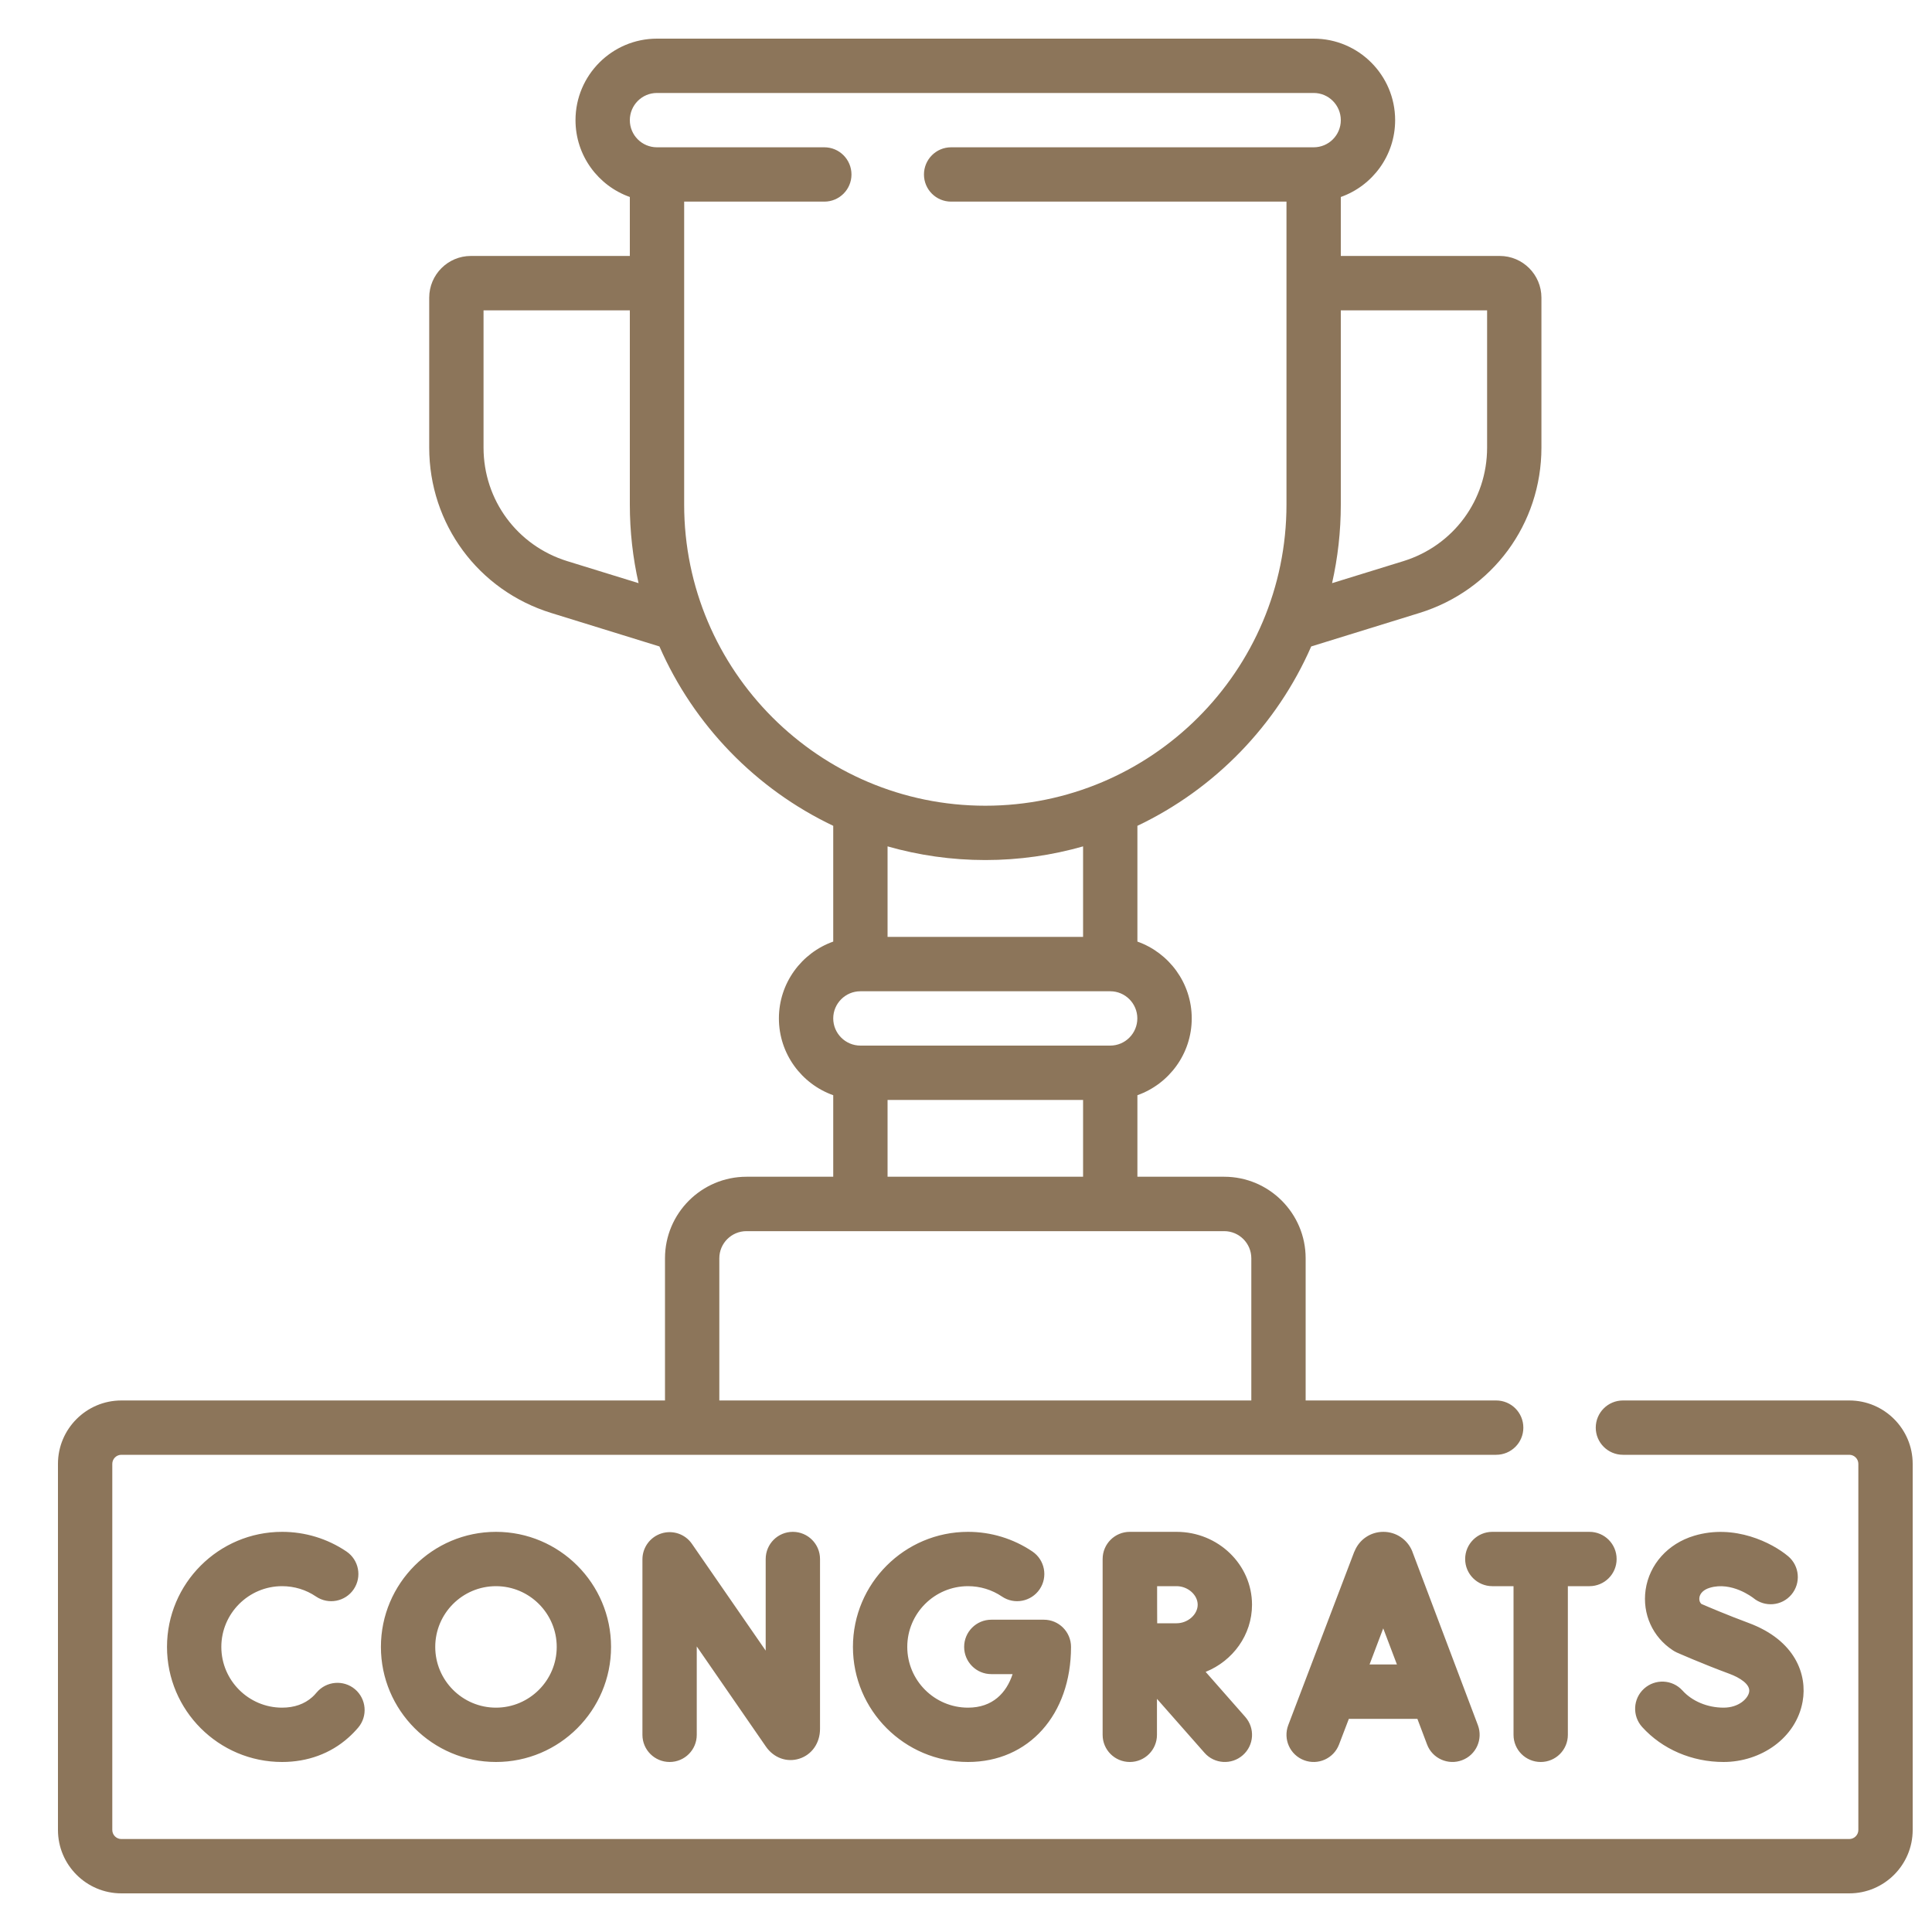 <svg width="25" height="25" viewBox="0 0 25 25" fill="none" xmlns="http://www.w3.org/2000/svg">
<path d="M3.65 20.525C3.808 20.525 3.96 20.571 4.089 20.659C4.25 20.768 4.469 20.725 4.577 20.565C4.686 20.404 4.644 20.185 4.483 20.076C4.237 19.91 3.949 19.822 3.65 19.822C2.829 19.822 2.161 20.49 2.161 21.311C2.161 22.132 2.829 22.8 3.65 22.8C3.98 22.8 4.277 22.691 4.508 22.485C4.553 22.445 4.596 22.401 4.636 22.354C4.761 22.205 4.741 21.983 4.593 21.858C4.444 21.733 4.222 21.753 4.097 21.901C4.08 21.923 4.06 21.942 4.041 21.96C3.939 22.051 3.807 22.097 3.65 22.097C3.217 22.097 2.864 21.744 2.864 21.311C2.864 20.878 3.217 20.525 3.65 20.525ZM22.303 22.097C22.095 22.097 21.896 22.014 21.771 21.875C21.64 21.731 21.418 21.721 21.274 21.851C21.13 21.981 21.119 22.204 21.25 22.348C21.51 22.635 21.894 22.8 22.303 22.8C22.785 22.8 23.242 22.492 23.326 22.017C23.388 21.673 23.235 21.225 22.622 20.999C22.355 20.9 22.104 20.793 22.016 20.755C21.989 20.729 21.987 20.697 21.99 20.673C21.998 20.616 22.047 20.569 22.124 20.546C22.408 20.46 22.678 20.671 22.688 20.678C22.837 20.801 23.057 20.782 23.181 20.634C23.306 20.485 23.287 20.263 23.139 20.138C22.933 19.965 22.445 19.715 21.921 19.873C21.582 19.975 21.342 20.243 21.294 20.573C21.25 20.885 21.385 21.184 21.647 21.355C21.662 21.365 21.678 21.374 21.695 21.382C21.709 21.388 22.024 21.528 22.379 21.659C22.514 21.709 22.652 21.796 22.634 21.894C22.62 21.976 22.504 22.097 22.303 22.097ZM19.937 22.8C20.131 22.8 20.288 22.643 20.288 22.449V20.525H20.567C20.762 20.525 20.919 20.368 20.919 20.174C20.919 19.979 20.762 19.822 20.567 19.822H19.311C19.117 19.822 18.959 19.979 18.959 20.174C18.959 20.368 19.117 20.525 19.311 20.525H19.585V22.449C19.585 22.643 19.742 22.8 19.937 22.8ZM18.274 20.072C18.211 19.92 18.065 19.822 17.901 19.822H17.9C17.736 19.822 17.59 19.92 17.528 20.073C17.527 20.075 17.526 20.078 17.524 20.08L16.67 22.323C16.601 22.505 16.692 22.708 16.874 22.777C17.055 22.846 17.258 22.755 17.327 22.574L17.454 22.242H18.341L18.466 22.573C18.535 22.757 18.741 22.845 18.919 22.777C19.101 22.709 19.192 22.506 19.124 22.324L18.277 20.081C18.276 20.078 18.275 20.075 18.274 20.072ZM17.722 21.538L17.899 21.071L18.076 21.538H17.722ZM12.526 20.525C12.683 20.525 12.835 20.571 12.965 20.659C13.126 20.768 13.344 20.725 13.453 20.565C13.562 20.404 13.52 20.185 13.359 20.076C13.112 19.91 12.824 19.822 12.526 19.822C11.705 19.822 11.037 20.49 11.037 21.311C11.037 22.132 11.705 22.8 12.526 22.8C13.311 22.8 13.859 22.188 13.859 21.311C13.859 21.117 13.702 20.959 13.508 20.959H12.827C12.633 20.959 12.476 21.117 12.476 21.311C12.476 21.505 12.633 21.663 12.827 21.663H13.103C13.023 21.906 12.845 22.097 12.526 22.097C12.092 22.097 11.74 21.744 11.74 21.311C11.74 20.878 12.092 20.525 12.526 20.525ZM4.929 21.311C4.929 22.132 5.597 22.8 6.418 22.8C7.239 22.8 7.907 22.132 7.907 21.311C7.907 20.49 7.239 19.822 6.418 19.822C5.597 19.822 4.929 20.49 4.929 21.311ZM7.204 21.311C7.204 21.744 6.851 22.097 6.418 22.097C5.984 22.097 5.632 21.744 5.632 21.311C5.632 20.878 5.984 20.525 6.418 20.525C6.851 20.525 7.204 20.878 7.204 21.311ZM23.93 18.122H21.001C20.807 18.122 20.649 18.279 20.649 18.474C20.649 18.668 20.807 18.825 21.001 18.825H23.93C23.994 18.825 24.047 18.878 24.047 18.942V23.68C24.047 23.744 23.994 23.797 23.93 23.797H1.57C1.506 23.797 1.453 23.744 1.453 23.68V18.942C1.453 18.878 1.506 18.825 1.57 18.825H19.36C19.555 18.825 19.712 18.668 19.712 18.474C19.712 18.279 19.555 18.122 19.36 18.122H16.895V16.282C16.895 15.7 16.422 15.227 15.841 15.227H14.718V14.172C15.127 14.027 15.421 13.636 15.421 13.178C15.421 12.72 15.127 12.329 14.718 12.184V10.686C15.719 10.21 16.522 9.383 16.967 8.365L18.367 7.932C19.312 7.64 19.946 6.78 19.946 5.792V3.852C19.946 3.554 19.704 3.312 19.407 3.312H17.35V2.549C17.76 2.404 18.053 2.013 18.053 1.555C18.053 0.973 17.58 0.5 16.999 0.5H8.501C7.92 0.5 7.447 0.973 7.447 1.555C7.447 2.013 7.74 2.404 8.15 2.549V3.312H6.093C5.796 3.312 5.554 3.554 5.554 3.852V5.792C5.554 6.78 6.188 7.64 7.133 7.932L8.533 8.365C8.978 9.383 9.781 10.21 10.782 10.686V12.184C10.373 12.329 10.079 12.72 10.079 13.178C10.079 13.636 10.373 14.027 10.782 14.172V15.227H9.66C9.078 15.227 8.605 15.7 8.605 16.282V18.122H1.57C1.118 18.122 0.75 18.49 0.75 18.942V23.68C0.75 24.132 1.118 24.5 1.57 24.5H23.93C24.382 24.5 24.75 24.132 24.75 23.68V18.942C24.75 18.49 24.382 18.122 23.93 18.122ZM19.243 4.016V5.792C19.243 6.47 18.808 7.06 18.16 7.261L17.237 7.546C17.311 7.218 17.35 6.878 17.35 6.529V4.016H19.243ZM7.34 7.261C6.692 7.06 6.257 6.47 6.257 5.792V4.016H8.15V6.529C8.15 6.878 8.189 7.218 8.263 7.546L7.34 7.261ZM8.853 6.529V2.609H10.667C10.861 2.609 11.018 2.452 11.018 2.258C11.018 2.064 10.861 1.906 10.667 1.906H8.501C8.307 1.906 8.15 1.749 8.15 1.555C8.15 1.361 8.307 1.203 8.501 1.203H16.999C17.193 1.203 17.35 1.361 17.35 1.555C17.35 1.749 17.193 1.906 16.999 1.906H12.307C12.113 1.906 11.956 2.064 11.956 2.258C11.956 2.452 12.113 2.609 12.307 2.609H16.647V6.529C16.647 8.678 14.899 10.426 12.75 10.426C10.601 10.426 8.853 8.678 8.853 6.529ZM11.134 13.53C10.94 13.53 10.782 13.372 10.782 13.178C10.782 12.985 10.94 12.827 11.133 12.827H11.134C11.134 12.827 11.134 12.827 11.135 12.827H14.365C14.366 12.827 14.366 12.827 14.366 12.827H14.367C14.56 12.827 14.717 12.985 14.717 13.178C14.717 13.372 14.56 13.53 14.366 13.53H11.134ZM14.015 14.233V15.227H11.485V14.233H14.015ZM11.485 12.123V10.952C11.887 11.067 12.312 11.129 12.75 11.129C13.188 11.129 13.613 11.067 14.015 10.952V12.123H11.485ZM9.308 16.282C9.308 16.088 9.466 15.931 9.659 15.931H15.841C16.034 15.931 16.192 16.088 16.192 16.282V18.122H9.308V16.282ZM16.201 20.765C16.201 20.245 15.763 19.822 15.225 19.822H14.62C14.62 19.822 14.62 19.822 14.62 19.822C14.62 19.822 14.62 19.822 14.62 19.822C14.425 19.822 14.268 19.979 14.268 20.174V22.449C14.268 22.643 14.425 22.8 14.62 22.8C14.814 22.8 14.971 22.643 14.971 22.449V21.983L15.586 22.681C15.714 22.827 15.937 22.84 16.082 22.712C16.228 22.584 16.242 22.362 16.113 22.216L15.601 21.634C15.953 21.492 16.201 21.156 16.201 20.765ZM15.225 21.005C15.165 21.005 15.07 21.005 14.974 21.005C14.972 20.801 14.974 20.736 14.973 20.525H15.225C15.37 20.525 15.498 20.637 15.498 20.765C15.498 20.892 15.37 21.005 15.225 21.005ZM9.908 20.174V21.359L8.954 19.978C8.867 19.851 8.707 19.796 8.56 19.842C8.413 19.888 8.313 20.024 8.313 20.178V22.449C8.313 22.643 8.471 22.8 8.665 22.8C8.859 22.8 9.016 22.643 9.016 22.449V21.305L9.911 22.601C10.012 22.747 10.181 22.808 10.341 22.758C10.505 22.707 10.611 22.555 10.611 22.372V20.174C10.611 19.979 10.453 19.822 10.259 19.822C10.065 19.822 9.908 19.979 9.908 20.174Z" fill="#8C755A"/>
</svg>
